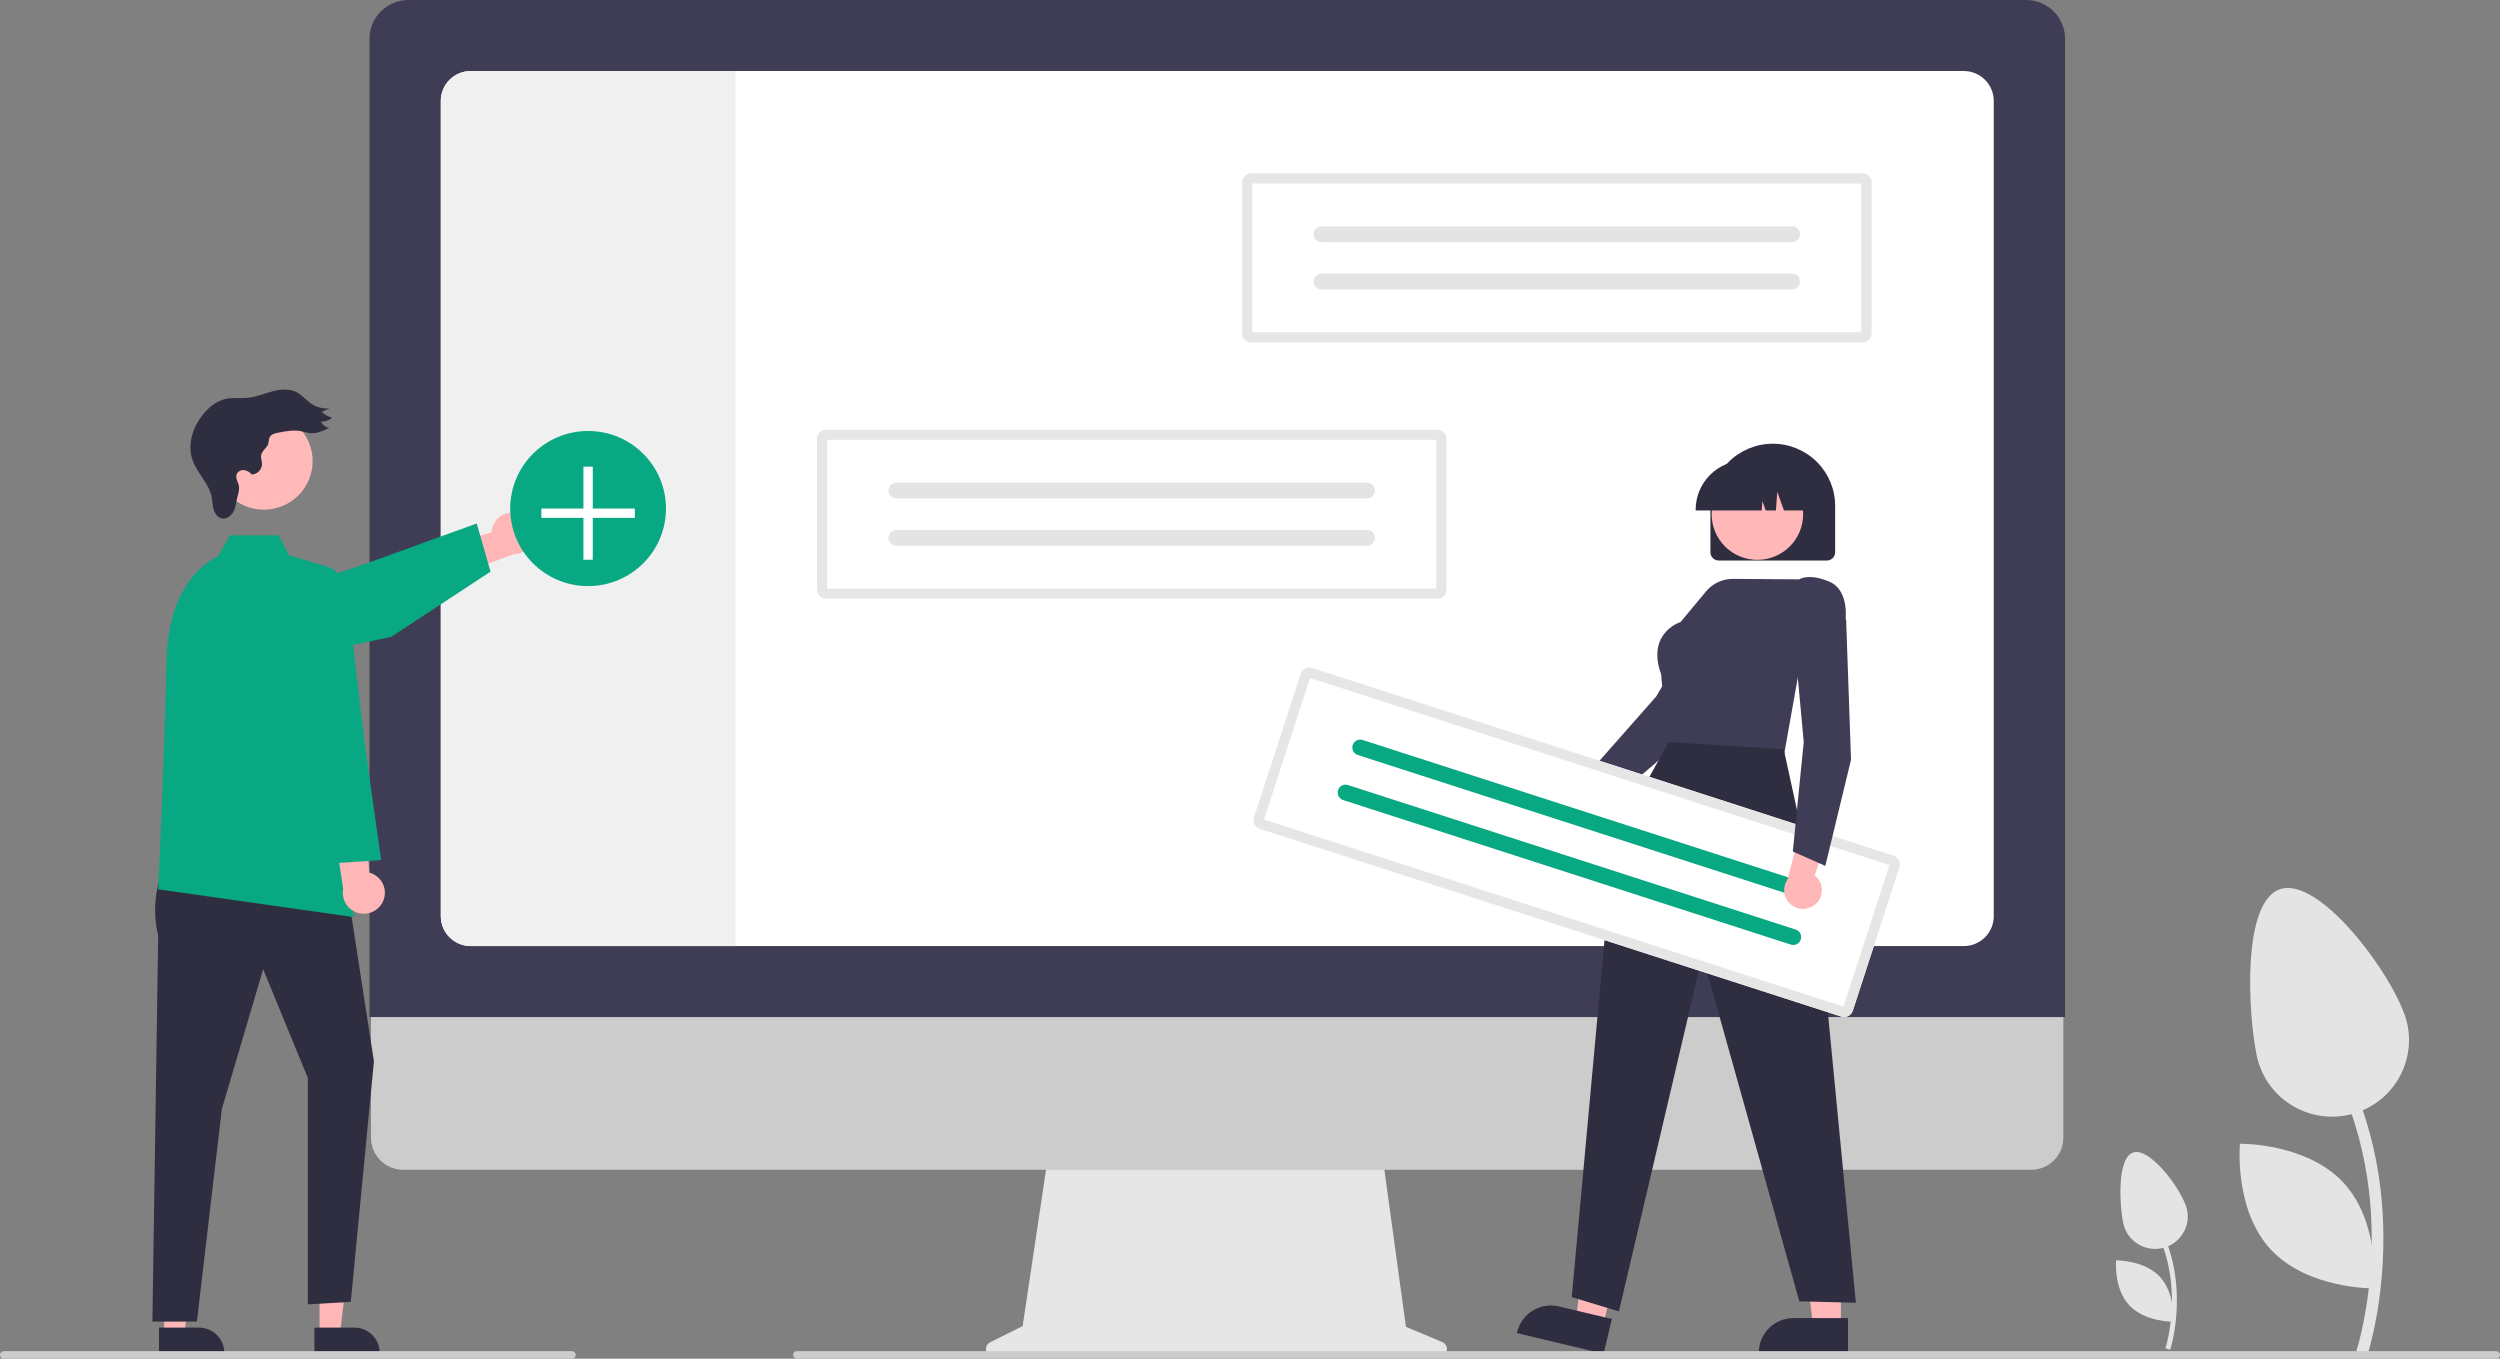 <svg width="1012" height="550" viewBox="0 0 1012 550" fill="none" xmlns="http://www.w3.org/2000/svg">
<rect x="0" y="0" width="1012" height="550" fill="#808080" stroke="none"/>
<g clip-path="url(#clip0_382_60)">
<path d="M878.483 546.394C878.579 546.105 887.957 517.206 871.36 491.419L869.666 492.5C885.731 517.463 876.666 545.481 876.573 545.761L878.483 546.394Z" fill="#E4E4E4"/>
<path d="M859.492 495.127C859.85 496.816 860.538 498.418 861.517 499.843C862.497 501.267 863.748 502.485 865.2 503.427C866.652 504.369 868.276 505.018 869.98 505.335C871.683 505.652 873.433 505.632 875.129 505.276C876.824 504.92 878.433 504.235 879.863 503.259C881.293 502.284 882.516 501.037 883.462 499.591C884.408 498.145 885.059 496.527 885.377 494.831C885.696 493.134 885.676 491.391 885.318 489.702C883.814 482.599 871.063 464.921 863.932 466.419C856.8 467.917 857.988 488.024 859.492 495.127Z" fill="#E4E4E4"/>
<path d="M861.897 528.349C868.261 535.2 879.648 535.014 879.648 535.014C879.648 535.014 880.715 523.721 874.35 516.871C867.985 510.02 856.599 510.206 856.599 510.206C856.599 510.206 855.532 521.499 861.897 528.349Z" fill="#E4E4E4"/>
<path d="M958.366 548.399C958.594 547.717 980.724 479.517 941.557 418.661L937.559 421.214C975.472 480.124 954.08 546.243 953.86 546.904L958.366 548.399Z" fill="#E4E4E4"/>
<path d="M913.55 427.413C915.257 435.461 920.102 442.505 927.022 446.995C933.942 451.485 942.368 453.053 950.449 451.356C958.53 449.659 965.603 444.834 970.113 437.943C974.623 431.053 976.2 422.66 974.498 414.611C970.949 397.848 940.858 356.129 924.027 359.664C907.197 363.2 910.001 410.65 913.55 427.413Z" fill="#E4E4E4"/>
<path d="M919.225 505.814C934.245 521.981 961.116 521.542 961.116 521.542C961.116 521.542 963.635 494.893 948.614 478.726C933.594 462.56 906.723 462.999 906.723 462.999C906.723 462.999 904.205 489.648 919.225 505.814Z" fill="#E4E4E4"/>
<path d="M583.81 543.264L569.124 537.105L559.05 463.779H424.892L413.972 536.805L400.833 543.348C400.204 543.661 399.7 544.176 399.402 544.811C399.105 545.445 399.03 546.16 399.192 546.842C399.353 547.523 399.741 548.13 400.292 548.564C400.843 548.999 401.526 549.235 402.229 549.235H582.599C583.32 549.235 584.018 548.987 584.575 548.533C585.133 548.078 585.515 547.446 585.658 546.743C585.8 546.039 585.694 545.309 585.357 544.675C585.02 544.04 584.474 543.542 583.81 543.264Z" fill="#E6E6E6"/>
<path d="M822.218 473.535H163.196C159.738 473.527 156.425 472.154 153.983 469.716C151.541 467.278 150.169 463.975 150.169 460.531V367.972H835.245V460.531C835.245 463.975 833.873 467.278 831.431 469.716C828.989 472.154 825.675 473.527 822.218 473.535Z" fill="#CCCCCC"/>
<path d="M835.934 411.717H149.568V15.676C149.573 11.52 151.233 7.535 154.183 4.597C157.134 1.658 161.135 0.005 165.308 0H820.194C824.367 0.005 828.368 1.658 831.318 4.597C834.269 7.535 835.929 11.52 835.934 15.676V411.717Z" fill="#3F3D56"/>
<path d="M794.944 28.744H190.56C187.343 28.748 184.259 30.023 181.985 32.29C179.712 34.556 178.434 37.629 178.433 40.833V370.886C178.434 374.09 179.712 377.162 181.985 379.429C184.259 381.695 187.343 382.97 190.56 382.974H794.944C798.16 382.969 801.243 381.693 803.517 379.427C805.79 377.161 807.068 374.089 807.072 370.886V40.833C807.068 37.629 805.79 34.557 803.517 32.291C801.243 30.025 798.16 28.75 794.944 28.744Z" fill="white"/>
<path d="M297.691 28.744V382.974H190.56C187.343 382.97 184.259 381.695 181.985 379.429C179.712 377.162 178.434 374.09 178.433 370.886V40.833C178.434 37.629 179.712 34.556 181.985 32.29C184.259 30.023 187.343 28.748 190.56 28.744H297.691Z" fill="#F0F0F0"/>
<path d="M209.309 207.689C208.103 207.416 206.852 207.409 205.643 207.67C204.434 207.93 203.297 208.451 202.312 209.197C201.328 209.942 200.519 210.893 199.943 211.984C199.368 213.074 199.039 214.277 198.981 215.507L170.144 223.975L182.082 234.012L207.635 224.432C209.717 224.393 211.712 223.595 213.243 222.188C214.773 220.782 215.732 218.865 215.939 216.801C216.145 214.737 215.584 212.67 214.362 210.991C213.14 209.311 211.342 208.137 209.309 207.689Z" fill="#FFB6B6"/>
<path d="M92.795 271.415C89.945 271.412 87.188 270.4 85.016 268.56C82.845 266.72 81.401 264.171 80.94 261.369C80.48 258.567 81.034 255.693 82.503 253.26C83.973 250.827 86.262 248.992 88.963 248.084L147.399 228.437L192.981 211.898L198.575 231.399L158.335 257.809L95.311 271.151C94.484 271.327 93.641 271.415 92.795 271.415Z" fill="#08A882"/>
<path d="M129.364 540.073H137.568L141.472 508.554H129.362L129.364 540.073Z" fill="#FFB6B6"/>
<path d="M127.271 537.406L143.429 537.405C146.16 537.405 148.779 538.486 150.71 540.409C152.641 542.332 153.726 544.941 153.727 547.661V547.994L127.271 547.995L127.271 537.406Z" fill="#2F2E41"/>
<path d="M66.456 540.073H74.66L78.564 508.554H66.455L66.456 540.073Z" fill="#FFB6B6"/>
<path d="M64.363 537.406L80.521 537.405C83.252 537.405 85.871 538.486 87.802 540.409C89.733 542.332 90.818 544.941 90.819 547.661V547.994L64.363 547.995L64.363 537.406Z" fill="#2F2E41"/>
<path d="M66.375 351.009C62.62 359.721 61.798 369.409 64.032 378.624L61.69 534.979H79.709L89.798 448.993L106.529 392.336L124.598 436.329V528.017L141.998 526.981L151.367 429.663L140.659 360.341L66.375 351.009Z" fill="#2F2E41"/>
<path d="M132.294 229.363L116.902 224.697L112.886 216.698H93.115L88.125 225.363C88.125 225.363 68.048 232.695 67.378 268.023C66.709 303.351 64.032 360.008 64.032 360.008L143.197 371.249L132.294 229.363Z" fill="#08A882"/>
<path d="M155.021 364.922C155.541 363.804 155.807 362.586 155.803 361.355C155.799 360.123 155.523 358.907 154.996 357.793C154.469 356.678 153.703 355.693 152.751 354.905C151.8 354.118 150.688 353.547 149.491 353.235L147.171 323.38L134.832 332.924L138.927 359.811C138.532 361.847 138.902 363.957 139.965 365.74C141.028 367.524 142.711 368.857 144.695 369.487C146.678 370.117 148.825 370 150.729 369.159C152.632 368.318 154.159 366.81 155.021 364.922Z" fill="#FFB6B6"/>
<path d="M133.968 349.535L116.398 304.841V240.666C116.398 237.609 117.571 234.668 119.678 232.445C121.784 230.222 124.664 228.884 127.727 228.707C130.791 228.53 133.807 229.526 136.158 231.491C138.508 233.456 140.016 236.242 140.372 239.278L147.517 300.293L154.283 348.139L133.968 349.535Z" fill="#08A882"/>
<path d="M106.793 206.322C117.705 206.322 126.551 197.512 126.551 186.643C126.551 175.775 117.705 166.964 106.793 166.964C95.881 166.964 87.035 175.775 87.035 186.643C87.035 197.512 95.881 206.322 106.793 206.322Z" fill="#FFB9B9"/>
<path d="M108.087 180.661C107.163 181.843 105.895 182.91 105.692 184.394C105.541 185.494 106.023 186.581 106.069 187.691C106.073 188.81 105.648 189.889 104.881 190.707C104.114 191.525 103.063 192.021 101.941 192.094C101.16 191.115 100.031 190.472 98.788 190.298C98.169 190.228 97.544 190.358 97.005 190.668C96.465 190.979 96.04 191.453 95.792 192.022C95.205 193.673 96.563 195.35 96.782 197.087C96.811 198.373 96.602 199.652 96.166 200.862C95.665 202.856 95.531 204.966 94.653 206.825C93.775 208.685 91.822 210.284 89.8 209.873C88.1 209.528 86.95 207.888 86.474 206.226C85.999 204.564 86.02 202.802 85.676 201.108C84.558 195.604 79.802 191.526 77.935 186.228C75.544 179.438 78.417 171.672 83.368 166.432C85.369 164.136 87.982 162.451 90.904 161.572C93.989 160.789 97.251 161.352 100.417 161.017C103.802 160.659 106.985 159.289 110.275 158.418C113.565 157.547 117.24 157.219 120.231 158.84C122.317 159.969 123.828 161.918 125.771 163.277C128 164.823 130.701 165.543 133.406 165.312L130.176 166.719C131.412 167.849 132.906 168.664 134.528 169.093C133.208 170.135 131.574 170.706 129.89 170.715C130.241 171.345 130.719 171.898 131.293 172.337C131.867 172.777 132.525 173.095 133.227 173.271C130.774 174.418 128.169 175.593 125.472 175.334C124.15 175.208 122.887 174.74 121.582 174.499C118.8 173.986 115.942 174.518 113.163 175.049C111.704 175.328 109.913 175.595 109.176 176.993C108.563 178.156 109.032 179.453 108.087 180.661Z" fill="#2F2E41"/>
<path d="M238.062 237.254C255.47 237.254 269.582 223.198 269.582 205.859C269.582 188.52 255.47 174.465 238.062 174.465C220.653 174.465 206.541 188.52 206.541 205.859C206.541 223.198 220.653 237.254 238.062 237.254Z" fill="#08A882"/>
<path d="M256.974 205.859H239.953V188.906H236.17V205.859H219.149V209.626H236.17V226.58H239.953V209.626H256.974V205.859Z" fill="white"/>
<path d="M506.477 70.175C505.505 70.176 504.573 70.561 503.886 71.246C503.199 71.93 502.812 72.858 502.811 73.827V134.97C502.812 135.938 503.199 136.866 503.886 137.551C504.573 138.236 505.505 138.621 506.477 138.622H753.954C754.926 138.621 755.858 138.236 756.546 137.551C757.233 136.866 757.619 135.938 757.62 134.97V73.827C757.619 72.858 757.233 71.93 756.545 71.246C755.858 70.561 754.926 70.176 753.954 70.175H506.477Z" fill="white"/>
<path d="M506.477 70.175C505.505 70.176 504.573 70.561 503.886 71.246C503.199 71.93 502.812 72.858 502.811 73.827V134.97C502.812 135.938 503.199 136.866 503.886 137.551C504.573 138.236 505.505 138.621 506.477 138.622H753.954C754.926 138.621 755.858 138.236 756.546 137.551C757.233 136.866 757.619 135.938 757.62 134.97V73.827C757.619 72.858 757.233 71.93 756.545 71.246C755.858 70.561 754.926 70.176 753.954 70.175H506.477Z" fill="#E6E6E6"/>
<path d="M506.936 134.513H753.496V74.283H506.936V134.513Z" fill="white"/>
<path d="M534.969 91.618C534.118 91.618 533.302 91.954 532.7 92.553C532.099 93.153 531.761 93.965 531.761 94.813C531.761 95.66 532.099 96.473 532.7 97.072C533.302 97.671 534.118 98.008 534.969 98.008H725.454C725.876 98.008 726.293 97.926 726.682 97.765C727.071 97.605 727.425 97.37 727.723 97.073C728.021 96.776 728.258 96.424 728.419 96.037C728.58 95.649 728.664 95.234 728.664 94.814C728.664 94.394 728.581 93.979 728.42 93.591C728.259 93.204 728.023 92.851 727.725 92.554C727.427 92.257 727.074 92.022 726.685 91.861C726.295 91.701 725.878 91.618 725.457 91.618H534.969Z" fill="#E4E4E4"/>
<path d="M534.968 110.789C534.119 110.79 533.304 111.128 532.704 111.727C532.103 112.326 531.766 113.138 531.766 113.984C531.766 114.83 532.103 115.642 532.704 116.241C533.304 116.84 534.119 117.178 534.968 117.179H725.454C726.305 117.181 727.122 116.846 727.724 116.248C728.327 115.65 728.667 114.839 728.669 113.991C728.671 113.144 728.335 112.33 727.735 111.73C727.134 111.129 726.319 110.791 725.468 110.789H534.968Z" fill="#E4E4E4"/>
<path d="M334.383 173.921C333.411 173.922 332.479 174.307 331.791 174.992C331.104 175.676 330.717 176.605 330.716 177.573V238.716C330.717 239.684 331.104 240.612 331.791 241.297C332.479 241.982 333.411 242.367 334.383 242.368H581.859C582.832 242.367 583.764 241.982 584.451 241.297C585.138 240.612 585.525 239.684 585.526 238.716V177.573C585.525 176.605 585.138 175.676 584.451 174.992C583.763 174.307 582.832 173.922 581.859 173.921H334.383Z" fill="white"/>
<path d="M334.383 173.921C333.411 173.922 332.479 174.307 331.791 174.992C331.104 175.676 330.717 176.605 330.716 177.573V238.716C330.717 239.684 331.104 240.612 331.791 241.297C332.479 241.982 333.411 242.367 334.383 242.368H581.859C582.832 242.367 583.764 241.982 584.451 241.297C585.138 240.612 585.525 239.684 585.526 238.716V177.573C585.525 176.605 585.138 175.676 584.451 174.992C583.763 174.307 582.832 173.922 581.859 173.921H334.383Z" fill="#E6E6E6"/>
<path d="M334.841 238.26H581.401V178.029H334.841V238.26Z" fill="white"/>
<path d="M362.874 195.364C362.023 195.364 361.207 195.7 360.606 196.299C360.004 196.899 359.666 197.711 359.666 198.559C359.666 199.406 360.004 200.219 360.606 200.818C361.207 201.417 362.023 201.754 362.874 201.754H553.36C553.781 201.754 554.198 201.672 554.587 201.511C554.977 201.351 555.33 201.116 555.628 200.819C555.926 200.523 556.163 200.17 556.324 199.783C556.486 199.395 556.569 198.98 556.569 198.56C556.569 198.141 556.486 197.725 556.325 197.337C556.164 196.95 555.928 196.597 555.63 196.3C555.333 196.004 554.979 195.768 554.59 195.607C554.201 195.447 553.784 195.364 553.362 195.364H362.874Z" fill="#E4E4E4"/>
<path d="M362.874 214.535C362.024 214.536 361.209 214.874 360.609 215.473C360.009 216.072 359.671 216.884 359.671 217.73C359.671 218.577 360.009 219.388 360.609 219.987C361.209 220.587 362.024 220.924 362.874 220.925H553.359C554.21 220.927 555.027 220.592 555.63 219.994C556.233 219.397 556.573 218.585 556.574 217.737C556.576 216.89 556.24 216.076 555.64 215.476C555.04 214.875 554.224 214.537 553.374 214.535H362.874Z" fill="#E4E4E4"/>
<path d="M636.038 338.023C637.141 337.902 638.203 337.542 639.15 336.968C640.097 336.394 640.907 335.62 641.521 334.701C642.136 333.782 642.54 332.74 642.707 331.648C642.873 330.556 642.797 329.441 642.484 328.382L664.417 312.778L651.346 307.765L632.522 323.351C630.77 323.993 629.315 325.253 628.433 326.891C627.551 328.53 627.304 330.434 627.737 332.243C628.171 334.051 629.255 335.639 630.785 336.704C632.315 337.77 634.184 338.239 636.038 338.023Z" fill="#FFB7B7"/>
<path d="M648.215 327.747L640.939 315.37L641.093 315.194L670.45 281.906L693.243 243.192L713.036 245.704L713.328 251.663L713.268 251.752L681.823 298.833L681.789 298.862L648.215 327.747Z" fill="#3F3D56"/>
<path d="M745.207 537.189L734.015 537.188L728.689 494.187L745.21 494.188L745.207 537.189Z" fill="#FFB7B7"/>
<path d="M748.062 547.995L711.971 547.994V547.539C711.971 543.829 713.451 540.27 716.086 537.646C718.72 535.022 722.293 533.548 726.018 533.548L748.063 533.549L748.062 547.995Z" fill="#2F2E41"/>
<path d="M648.876 536.824L637.988 534.235L642.835 491.177L658.903 494.999L648.876 536.824Z" fill="#FFB7B7"/>
<path d="M649.132 547.995L614.028 539.646L614.134 539.204C614.999 535.595 617.269 532.476 620.443 530.533C623.617 528.59 627.436 527.983 631.06 528.844L652.501 533.944L649.132 547.995Z" fill="#2F2E41"/>
<path d="M692.377 223.532V204.766C692.377 198.097 695.037 191.701 699.772 186.985C704.506 182.27 710.928 179.62 717.624 179.62C724.32 179.62 730.741 182.27 735.476 186.985C740.211 191.701 742.871 198.097 742.871 204.766V223.532C742.87 224.428 742.512 225.286 741.876 225.919C741.241 226.553 740.379 226.909 739.479 226.91H695.768C694.869 226.909 694.007 226.553 693.371 225.919C692.736 225.286 692.378 224.428 692.377 223.532Z" fill="#2F2E41"/>
<path d="M711.393 226.625C721.616 226.625 729.903 218.371 729.903 208.189C729.903 198.007 721.616 189.752 711.393 189.752C701.17 189.752 692.883 198.007 692.883 208.189C692.883 218.371 701.17 226.625 711.393 226.625Z" fill="#FFB7B7"/>
<path d="M686.404 206.268C686.41 200.994 688.516 195.938 692.26 192.209C696.004 188.48 701.08 186.382 706.375 186.376H710.144C715.439 186.382 720.515 188.48 724.259 192.209C728.003 195.938 730.109 200.994 730.115 206.268V206.643H722.151L719.435 199.068L718.892 206.643H714.777L713.406 202.821L713.132 206.643H686.404V206.268Z" fill="#2F2E41"/>
<path d="M722.19 305.493L675.06 303.706L672.425 272.996C670.393 267.375 670.36 262.549 672.328 258.652C674.02 255.451 676.862 253.004 680.287 251.801L690.599 239.395C691.926 237.8 693.592 236.519 695.477 235.644C697.362 234.769 699.419 234.322 701.498 234.335L728.292 234.518C728.938 234.131 732.855 232.148 740.582 235.483C748.962 239.102 747.016 251.669 746.995 251.796L746.976 251.914L746.884 251.991L729.061 266.94L722.19 305.493Z" fill="#3F3D56"/>
<path d="M675.436 300.407L653.143 340.889L636.241 525.063L655.338 530.872L689.14 386.8L728.369 526.784L751.26 527.354L735.674 365.812L722.053 303.268L675.436 300.407Z" fill="#2F2E41"/>
<path d="M531.154 270.399C530.229 270.102 529.224 270.182 528.358 270.622C527.492 271.062 526.837 271.826 526.536 272.747L507.606 330.91C507.307 331.832 507.387 332.834 507.829 333.696C508.271 334.558 509.038 335.211 509.963 335.511L745.379 411.52C746.304 411.817 747.31 411.737 748.176 411.297C749.042 410.857 749.697 410.093 749.998 409.172L768.928 351.009C769.227 350.087 769.146 349.085 768.704 348.223C768.263 347.361 767.495 346.708 766.571 346.409L531.154 270.399Z" fill="white"/>
<path d="M531.154 270.399C530.229 270.102 529.224 270.182 528.358 270.622C527.492 271.062 526.837 271.826 526.536 272.747L507.606 330.91C507.307 331.832 507.387 332.834 507.829 333.696C508.271 334.558 509.038 335.211 509.963 335.511L745.379 411.52C746.304 411.817 747.31 411.737 748.176 411.297C749.042 410.857 749.697 410.093 749.998 409.172L768.928 351.009C769.227 350.087 769.146 349.085 768.704 348.223C768.263 347.361 767.495 346.708 766.571 346.409L531.154 270.399Z" fill="#E6E6E6"/>
<path d="M511.671 331.743L746.215 407.471L764.863 350.176L530.319 274.448L511.671 331.743Z" fill="white"/>
<path d="M551.619 299.548C550.809 299.287 549.929 299.357 549.172 299.742C548.414 300.127 547.841 300.797 547.579 301.602C547.317 302.408 547.387 303.285 547.773 304.04C548.16 304.794 548.831 305.365 549.64 305.627L730.843 364.132C731.243 364.262 731.666 364.312 732.086 364.279C732.507 364.247 732.916 364.132 733.292 363.941C733.668 363.751 734.002 363.488 734.276 363.169C734.55 362.85 734.758 362.48 734.888 362.08C735.018 361.681 735.068 361.26 735.035 360.841C735.001 360.423 734.885 360.015 734.694 359.641C734.502 359.267 734.238 358.934 733.917 358.662C733.596 358.39 733.225 358.183 732.824 358.054L732.821 358.053L551.619 299.548Z" fill="#08A882"/>
<path d="M545.683 317.785C544.874 317.525 543.995 317.596 543.239 317.982C542.482 318.367 541.911 319.036 541.649 319.841C541.387 320.646 541.456 321.522 541.841 322.276C542.227 323.03 542.897 323.601 543.705 323.864L724.907 382.369C725.716 382.632 726.597 382.564 727.355 382.181C728.114 381.797 728.689 381.129 728.953 380.324C729.217 379.518 729.149 378.641 728.764 377.885C728.379 377.13 727.708 376.557 726.899 376.294L726.886 376.29L545.683 317.785Z" fill="#08A882"/>
<path d="M734.995 365.944C735.82 365.206 736.473 364.297 736.907 363.281C737.342 362.265 737.547 361.166 737.509 360.063C737.471 358.959 737.191 357.877 736.687 356.893C736.184 355.909 735.47 355.047 734.596 354.367L743.299 328.96L729.743 332.468L723.557 356.057C722.508 357.595 722.062 359.463 722.303 361.307C722.545 363.151 723.457 364.842 724.867 366.061C726.277 367.279 728.087 367.941 729.953 367.919C731.82 367.898 733.614 367.195 734.995 365.944Z" fill="#FFB7B7"/>
<path d="M738.883 350.526L725.73 344.686L730.15 300.366L726.037 255.674L743.595 246.233L747.317 250.907L747.321 251.013L749.293 307.527L749.283 307.57L738.883 350.526Z" fill="#3F3D56"/>
<path d="M1010.46 550H322.64C322.292 550.007 321.952 549.9 321.672 549.694C321.392 549.489 321.187 549.197 321.091 548.864C321.031 548.637 321.024 548.4 321.071 548.17C321.118 547.94 321.216 547.724 321.36 547.538C321.504 547.352 321.688 547.202 321.899 547.098C322.11 546.994 322.343 546.94 322.578 546.94H1010.34C1010.7 546.927 1011.07 547.039 1011.36 547.256C1011.66 547.473 1011.87 547.784 1011.96 548.137C1012.01 548.361 1012.01 548.593 1011.96 548.816C1011.91 549.039 1011.81 549.248 1011.66 549.427C1011.52 549.606 1011.34 549.75 1011.13 549.849C1010.92 549.948 1010.69 550 1010.46 550Z" fill="#CCCCCC"/>
<path d="M231.509 550H1.598C1.25 550.007 0.91 549.9 0.63 549.694C0.35 549.489 0.146 549.197 0.049 548.864C-0.011 548.637 -0.018 548.4 0.029 548.17C0.076 547.94 0.174 547.724 0.318 547.538C0.462 547.352 0.646 547.202 0.857 547.098C1.068 546.994 1.301 546.94 1.536 546.94H231.383C231.75 546.927 232.111 547.039 232.406 547.256C232.701 547.473 232.914 547.784 233.01 548.137C233.059 548.361 233.058 548.593 233.006 548.816C232.954 549.039 232.852 549.248 232.708 549.427C232.564 549.606 232.381 549.75 232.174 549.849C231.966 549.948 231.739 550 231.509 550Z" fill="#CCCCCC"/>
</g>
<defs>
<clipPath id="clip0_382_60">
<rect width="1012" height="550" fill="white"/>
</clipPath>
</defs>
</svg>

